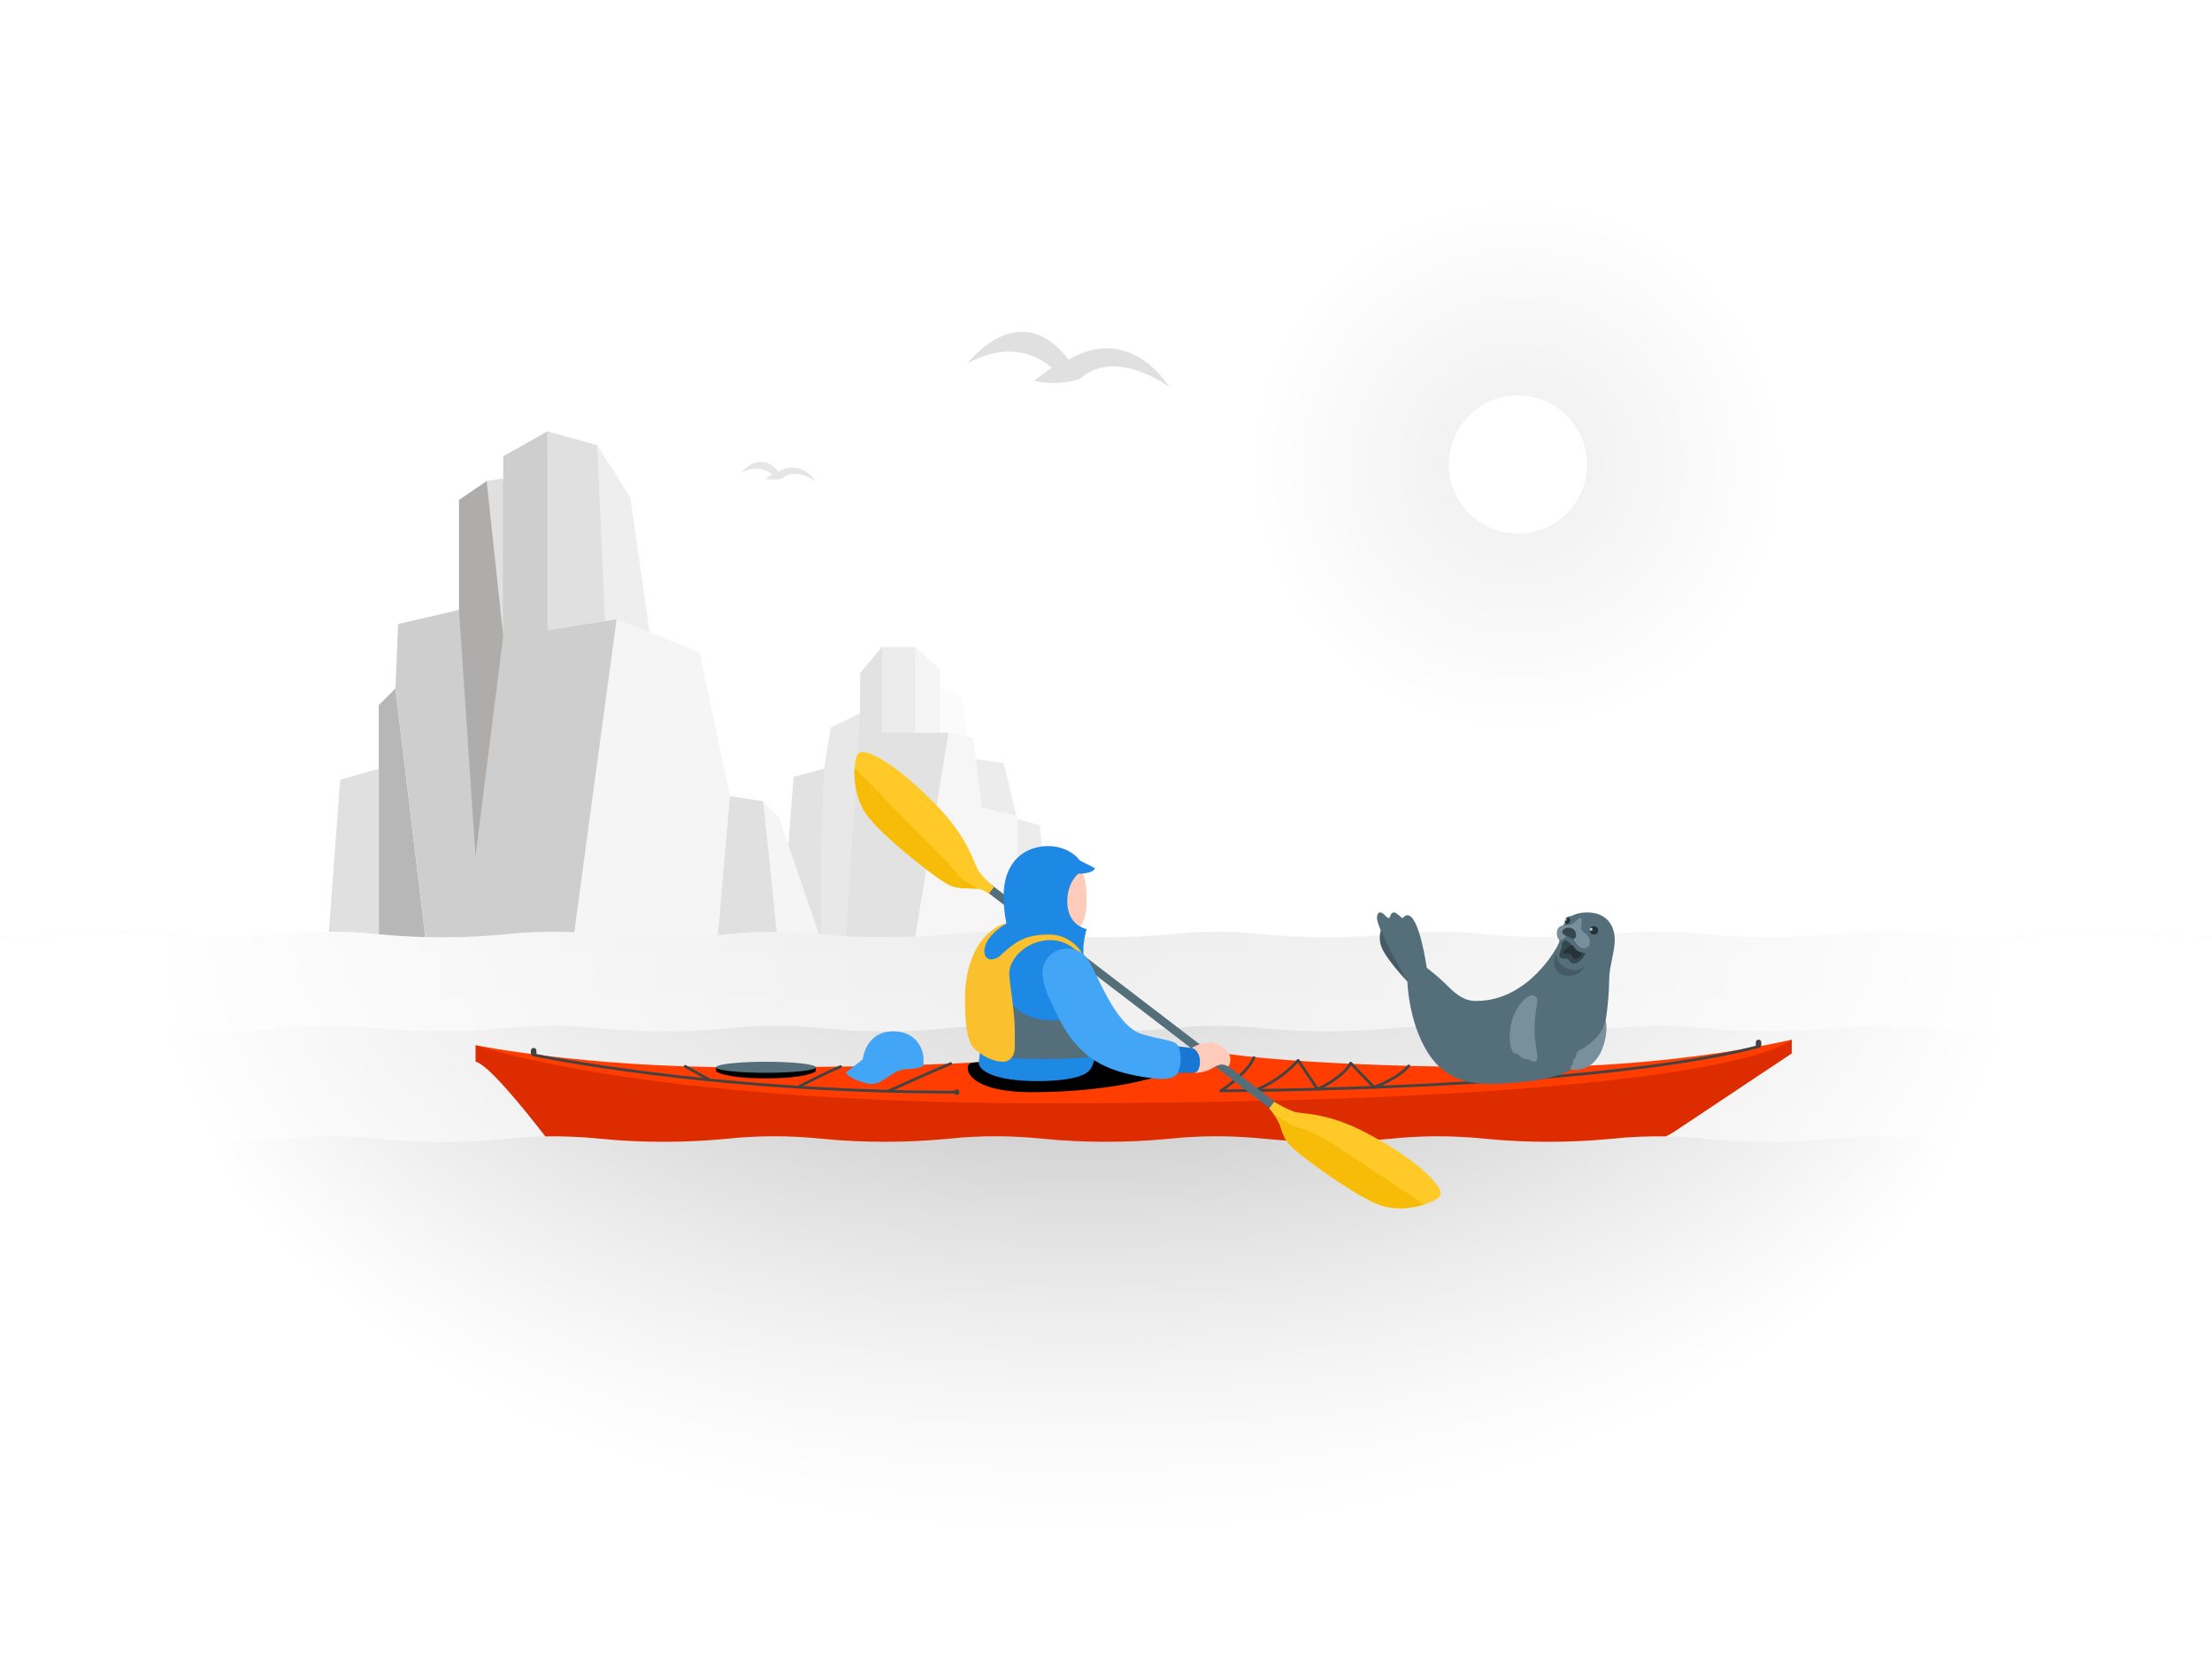 <?xml version="1.0" encoding="iso-8859-1"?>
<!-- Generator: Adobe Illustrator 22.1.0, SVG Export Plug-In . SVG Version: 6.00 Build 0)  -->
<svg version="1.1" id="Layer_1" xmlns="http://www.w3.org/2000/svg" xmlns:xlink="http://www.w3.org/1999/xlink" x="0px" y="0px"
	 viewBox="0 0 800 600" style="enable-background:new 0 0 800 600;" xml:space="preserve">
<rect style="fill:#FFFFFF;" width="800" height="600"/>
<g style="opacity:0.6;">
	<polygon style="fill:#E0E0E0;" points="269,339 274,310 285,307 300,281 300.43,263.1 314,259 311.14,243.41 319,234 331,234 
		335,272 363,276 367.9,296.13 376.05,298.5 380,335.8 380,339 	"/>
	<polygon style="fill:#EEEEEE;" points="331,234 340,242 340,276 331,271 	"/>
	<polygon style="fill:#F8F8F8;" points="340,265 340,249 348,252 350,268 	"/>
	<polygon style="fill:#D9D9D9;" points="289,339 298,278 300.43,263.1 311,258 311,339 	"/>
	<polygon style="fill:#CECECE;" points="285,307 287,281 298,278 297,305 297,339 278,339 	"/>
	<polygon style="fill:#CECECE;" points="311.14,243.41 319,234 319,265 343,265 336,339 306,339 311,259 	"/>
	<polygon style="fill:#F0F0F0;" points="368,339 368,295 355,292 352,267 343,265 331,339 	"/>
</g>
<g>
	<polygon style="fill:#AFACAC;" points="193,349 192,174 176,174 166,180.8 166,220.59 166,349 	"/>
	<polygon style="fill:#B7B7B7;" points="137,357 137,255 143,249 156,357 	"/>
	<polygon style="fill:#E0E0E0;" points="196,232 198,156 216,161 225,232 	"/>
	<polygon style="fill:#EEEEEE;" points="219,229 216,161 228,180 235,229 	"/>
	<polygon style="fill:#CECECE;" points="198,228 198,156 182,165 182,230 166,357 222,357 223,224 	"/>
	<polygon style="fill:#F5F5F5;" points="205,357 223,224 253,235.89 264,287.92 264,357 	"/>
	<polygon style="fill:#CECECE;" points="166,220.59 144,225.69 143,249 156,357 175,357 172,310 	"/>
	<polygon style="fill:#E0E0E0;" points="118,350 123,282 137,278 137,357 	"/>
	<polygon style="fill:#F5F5F5;" points="276,289.78 281.63,295.38 301,352 276,357 	"/>
	<polygon style="fill:#E0E0E0;" points="258,357 264,287.92 276,289.78 283,357 	"/>
	<polygon style="fill:#E0E0E0;" points="176,174 182,173 182,230 	"/>
</g>
<g>
	
		<radialGradient id="SVGID_1_" cx="549.25" cy="-881.75" r="97" gradientTransform="matrix(1 0 0 1 -0.25 1049.75)" gradientUnits="userSpaceOnUse">
		<stop  offset="0" style="stop-color:#EEEEEE"/>
		<stop  offset="1" style="stop-color:#FFFFFF"/>
	</radialGradient>
	<circle style="fill:url(#SVGID_1_);" cx="549" cy="168" r="97"/>
	<circle style="fill:#FFFFFF;" cx="549" cy="168" r="25"/>
</g>
<path style="fill:#E0E0E0;" d="M386.55,130.13C368.48,106.62,350,131.4,350,131.4c18.8-10.4,30.29,1.6,30.29,1.6l-6.29,4.7
	c5.451,1.29,11.149,1.079,16.49-0.61C403.5,125.36,423,140,423,140C406.28,116,386.55,130.13,386.55,130.13z"/>
<g>
	
		<linearGradient id="SVGID_2_" gradientUnits="userSpaceOnUse" x1="400" y1="-713.003" x2="400" y2="-450" gradientTransform="matrix(1 0 0 1 0 1050)">
		<stop  offset="0" style="stop-color:#EEEEEE"/>
		<stop  offset="1" style="stop-color:#FFFFFF"/>
	</linearGradient>
	<path style="fill:url(#SVGID_2_);" d="M800,339c-7.654,0.03-15.305-0.34-22.92-1.11c-11.356-1.19-22.804-1.19-34.16,0
		c-15.244,1.48-30.596,1.48-45.84,0c-11.356-1.19-22.804-1.19-34.16,0c-15.244,1.48-30.596,1.48-45.84,0
		c-11.356-1.19-22.804-1.19-34.16,0c-15.244,1.48-30.596,1.48-45.84,0c-11.356-1.19-22.804-1.19-34.16,0
		c-15.244,1.48-30.596,1.48-45.84,0c-11.356-1.19-22.804-1.19-34.16,0c-15.244,1.48-30.596,1.48-45.84,0
		c-11.356-1.19-22.804-1.19-34.16,0c-15.244,1.48-30.596,1.48-45.84,0c-11.356-1.19-22.804-1.19-34.16,0
		c-15.244,1.48-30.596,1.48-45.84,0c-11.356-1.19-22.804-1.19-34.16,0c-7.615,0.77-15.266,1.14-22.92,1.11
		c-7.654,0.03-15.305-0.34-22.92-1.11c-11.356-1.19-22.804-1.19-34.16,0c-7.615,0.77-15.266,1.14-22.92,1.11
		c-7.654,0.03-15.305-0.34-22.92-1.11c-11.356-1.19-22.804-1.19-34.16,0C15.305,338.66,7.654,339.03,0,339v261h800V339z"/>
	
		<linearGradient id="SVGID_3_" gradientUnits="userSpaceOnUse" x1="400" y1="-679.003" x2="400" y2="-450" gradientTransform="matrix(1 0 0 1 0 1050)">
		<stop  offset="0" style="stop-color:#DEDEDE"/>
		<stop  offset="1" style="stop-color:#FFFFFF"/>
	</linearGradient>
	<path style="fill:url(#SVGID_3_);" d="M800,373c-7.654,0.03-15.305-0.34-22.92-1.11c-11.356-1.19-22.804-1.19-34.16,0
		c-15.244,1.48-30.596,1.48-45.84,0c-11.356-1.19-22.804-1.19-34.16,0c-15.244,1.48-30.596,1.48-45.84,0
		c-11.356-1.19-22.804-1.19-34.16,0c-15.244,1.48-30.596,1.48-45.84,0c-11.356-1.19-22.804-1.19-34.16,0
		c-15.244,1.48-30.596,1.48-45.84,0c-11.356-1.19-22.804-1.19-34.16,0c-15.244,1.48-30.596,1.48-45.84,0
		c-11.356-1.19-22.804-1.19-34.16,0c-15.244,1.48-30.596,1.48-45.84,0c-11.356-1.19-22.804-1.19-34.16,0
		c-15.244,1.48-30.596,1.48-45.84,0c-11.356-1.19-22.804-1.19-34.16,0c-7.615,0.77-15.266,1.14-22.92,1.11
		c-7.654,0.03-15.305-0.34-22.92-1.11c-11.356-1.19-22.804-1.19-34.16,0c-7.615,0.77-15.266,1.14-22.92,1.11
		c-7.654,0.03-15.305-0.34-22.92-1.11c-11.356-1.19-22.804-1.19-34.16,0C15.305,372.66,7.654,373.03,0,373v227h800V373z"/>
	
		<linearGradient id="SVGID_4_" gradientUnits="userSpaceOnUse" x1="400" y1="-639.003" x2="400" y2="-450" gradientTransform="matrix(1 0 0 1 0 1050)">
		<stop  offset="0" style="stop-color:#C7C7C7"/>
		<stop  offset="1" style="stop-color:#FFFFFF"/>
	</linearGradient>
	<path style="fill:url(#SVGID_4_);" d="M800,413c-7.654,0.03-15.305-0.34-22.92-1.11c-11.356-1.19-22.804-1.19-34.16,0
		c-15.244,1.48-30.596,1.48-45.84,0c-11.356-1.19-22.804-1.19-34.16,0c-15.244,1.48-30.596,1.48-45.84,0
		c-11.356-1.19-22.804-1.19-34.16,0c-15.244,1.48-30.596,1.48-45.84,0c-11.356-1.19-22.804-1.19-34.16,0
		c-15.244,1.48-30.596,1.48-45.84,0c-11.356-1.19-22.804-1.19-34.16,0c-15.244,1.48-30.596,1.48-45.84,0
		c-11.356-1.19-22.804-1.19-34.16,0c-15.244,1.48-30.596,1.48-45.84,0c-11.356-1.19-22.804-1.19-34.16,0
		c-15.244,1.48-30.596,1.48-45.84,0c-11.356-1.19-22.804-1.19-34.16,0c-7.615,0.77-15.266,1.14-22.92,1.11
		c-7.654,0.03-15.305-0.34-22.92-1.11c-11.356-1.19-22.804-1.19-34.16,0c-7.615,0.77-15.266,1.14-22.92,1.11
		c-7.654,0.03-15.305-0.34-22.92-1.11c-11.356-1.19-22.804-1.19-34.16,0C15.305,412.66,7.654,413.03,0,413v187h800V413z"/>
	
		<radialGradient id="SVGID_5_" cx="392" cy="-1128.808" r="338" gradientTransform="matrix(1 0 0 0.65 0 1072.26)" gradientUnits="userSpaceOnUse">
		<stop  offset="0" style="stop-color:#FFFFFF;stop-opacity:0"/>
		<stop  offset="0.09" style="stop-color:#FFFFFF;stop-opacity:0.03"/>
		<stop  offset="0.22" style="stop-color:#FFFFFF;stop-opacity:0.12"/>
		<stop  offset="0.38" style="stop-color:#FFFFFF;stop-opacity:0.26"/>
		<stop  offset="0.57" style="stop-color:#FFFFFF;stop-opacity:0.45"/>
		<stop  offset="0.78" style="stop-color:#FFFFFF;stop-opacity:0.7"/>
		<stop  offset="1" style="stop-color:#FFFFFF"/>
	</radialGradient>
	<path style="fill:url(#SVGID_5_);" d="M800,339c-7.654,0.03-15.305-0.34-22.92-1.11c-11.356-1.19-22.804-1.19-34.16,0
		c-15.244,1.48-30.596,1.48-45.84,0c-11.356-1.19-22.804-1.19-34.16,0c-15.244,1.48-30.596,1.48-45.84,0
		c-11.356-1.19-22.804-1.19-34.16,0c-15.244,1.48-30.596,1.48-45.84,0c-11.356-1.19-22.804-1.19-34.16,0
		c-15.244,1.48-30.596,1.48-45.84,0c-11.356-1.19-22.804-1.19-34.16,0c-15.244,1.48-30.596,1.48-45.84,0
		c-11.356-1.19-22.804-1.19-34.16,0c-15.244,1.48-30.596,1.48-45.84,0c-11.356-1.19-22.804-1.19-34.16,0
		c-15.244,1.48-30.596,1.48-45.84,0c-11.356-1.19-22.804-1.19-34.16,0c-7.615,0.77-15.266,1.14-22.92,1.11
		c-7.654,0.03-15.305-0.34-22.92-1.11c-11.356-1.19-22.804-1.19-34.16,0c-7.615,0.77-15.266,1.14-22.92,1.11
		c-7.654,0.03-15.305-0.34-22.92-1.11c-11.356-1.19-22.804-1.19-34.16,0C15.305,338.66,7.654,339.03,0,339v261h800V339z"/>
</g>
<path style="opacity:0.8;fill:#E0E0E0;enable-background:new    ;" d="M281.51,170.54c-6.68-8.22-13.52,0.45-13.52,0.45
	c7-3.64,11.21,0.55,11.21,0.55l-2.33,1.65c2.026,0.463,4.137,0.397,6.13-0.19c4.81-4.11,12,1,12,1
	C288.81,165.61,281.51,170.54,281.51,170.54z"/>
<g>
	<g>
		<path style="fill:#FF3D00;" d="M648,376v4l-46.07,26.1l-379.46,3.3L172,378c0,0,39,8,96,8c63,0,88-2,88-2l87-3c0,0,29,5,108,5
			C607,386,648,376,648,376z"/>
		<path style="fill:none;stroke:#424242;stroke-linecap:round;stroke-linejoin:round;" d="M636,378.5
			c-60.75,15.75-194.5,16-194.5,16s9.38-5.87,12-12"/>
		<path style="fill:none;stroke:#424242;stroke-linecap:round;stroke-linejoin:round;" d="M509.5,385.5
			c-4.06,4.69-12.56,7.74-12.56,7.74l-8.44-8.74c-2.75,5.25-12,9.41-12,9.41l-7-10.41c-4.337,4.77-9.703,8.49-15.69,10.88"/>
		<path style="fill:#DD2C00;" d="M197.23,411c6.628-0.122,13.257,0.162,19.85,0.85c15.244,1.48,30.596,1.48,45.84,0
			c11.356-1.19,22.804-1.19,34.16,0c15.244,1.48,30.596,1.48,45.84,0c11.356-1.19,22.804-1.19,34.16,0
			c15.244,1.48,30.596,1.48,45.84,0c11.356-1.19,22.804-1.19,34.16,0c15.244,1.48,30.596,1.48,45.84,0
			c11.356-1.19,22.804-1.19,34.16,0c15.244,1.48,30.596,1.48,45.84,0c6.484-0.677,13.002-0.964,19.52-0.86
			c1.043-0.469,2.046-1.02,3-1.65L648,381v-5c0,0-21,23-270,23c-147,0-206-21-206-21v6C176.48,384.75,190.45,402.24,197.23,411z"/>
		<path style="fill:#424242;" d="M193,379L193,379c0.552,0,1,0.448,1,1v1c0,0.552-0.448,1-1,1l0,0c-0.552,0-1-0.448-1-1v-1
			C192,379.448,192.448,379,193,379z"/>
		<path style="fill:#424242;" d="M346,396L346,396c-0.552,0-1-0.448-1-1l0,0c0-0.552,0.448-1,1-1l0,0c0.552,0,1,0.448,1,1l0,0
			C347,395.552,346.552,396,346,396z"/>
		<path style="fill:#424242;" d="M636,376L636,376c0.552,0,1,0.448,1,1v1c0,0.552-0.448,1-1,1l0,0c-0.552,0-1-0.448-1-1v-1
			C635,376.448,635.448,376,636,376z"/>
		<path style="fill:none;stroke:#424242;stroke-linecap:round;stroke-linejoin:round;" d="M321.5,394.5c0,0,18.21-8.2,22.33-9.83"/>
		<path style="fill:none;stroke:#424242;stroke-linecap:round;stroke-linejoin:round;" d="M288.5,393.18c0,0,11.38-5.8,15.5-7.42"/>
		
			<line style="fill:none;stroke:#424242;stroke-linecap:round;stroke-linejoin:round;" x1="256.5" y1="390.5" x2="247.83" y2="385.68"/>
		<path style="fill:none;stroke:#424242;stroke-linecap:round;stroke-miterlimit:10;" d="M193,381.5c0,0,63,13.5,153,13.5"/>
	</g>
	<g>
		<path d="M295,387.5c0,0-3,2.5-18,2.5s-18-2.5-18-2.5V386h36V387.5z"/>
		<ellipse style="fill:#546E7A;" cx="277" cy="386" rx="18" ry="2"/>
	</g>
	<g>
		<path style="fill:#FFCCBC;" d="M382,315h9c0,0,2,1,2,11s-5,11-5,11h-6V315z"/>
		<path d="M353,384.2l4.25-0.2c0,0,16.76-0.71,20.75-1c41-3,45-3,45-3l13,1c-9,8-33,14-63,14c-17.3,0-23-5.13-23-8.62
			C350,384.47,351.17,384.33,353,384.2z"/>
		
			<rect x="408.52" y="294.047" transform="matrix(0.608 -0.794 0.794 0.608 -126.269 467.09)" style="fill:#546E7A;" width="3" height="134.814"/>
		<path style="fill:#FFCCBC;" d="M438,377c2,0,7,2.88,7,6c0,2.13-0.87,2.75-0.87,2.75c-0.611-0.473-1.358-0.736-2.13-0.75
			c-3,0-4,3-10,3l-1-9C433.113,377.72,435.53,377.03,438,377z"/>
		<path style="fill:#1E88E5;" d="M396,314l-5.46-2.79c0,0-3.54-5.21-11.54-5.21c-7.76,0-16,5-16,18c-0.038,3.36,0.298,6.714,1,10
			c0,0-9,2.63-9,12c0,12,0,31.63-1,38.14c-0.39,2.68,5,6.86,21,6.86c9.47,0,15.31-1.21,18-3c3-2,3-7,3-7v-6c0,0-1.28-15.38-4-29
			c-0.81-4,1-10,1-10s-7-1.15-7-10c0-7,4-10,4-10S395.33,316.05,396,314z"/>
		<path style="fill:#546E7A;" d="M366,363c0,0,4,6,14,6s12-4,12-4l4,17c0,0-5.5,1-18,1c-6.923,0.042-13.843-0.292-20.73-1L366,363z"
			/>
		<path style="fill:#1976D2;" d="M422,378c0,0,8,0.92,9,1s3,1.75,3,5c0,2.13-0.87,4-2,4h-10V378z"/>
		<path style="fill:#FBC02D;" d="M379,338c-9,0-12.5,3.38-16.87,7.25c-0.931,1.04-2.236,1.67-3.63,1.75c-1.12,0-2.5-0.72-2.5-3
			c0-5.62,8-10,8-10c-2,0-7.83,3-11.12,9.57c0,0-3.88,6.43-3.88,17.43c0,7.65,0.5,14.47,2.76,17.63C352.1,379.09,357,384,363,384
			c2,0,4-2,4-5v-7c0-6-2-17-2-20c0-5,6-12,15-12c6.17,0,10.37,4.8,10.37,4.8L392,346C389.67,340.961,384.548,337.809,379,338z"/>
		<path style="fill:#42A5F5;" d="M417,390c-17-2.12-24-7-30-15c-3.67-4.9-5-9-8-15c-1.037-2.428-1.711-4.996-2-7.62
			c-0.208-4.966,3.649-9.161,8.615-9.369c2.962-0.124,5.795,1.218,7.575,3.589C396.53,351,403,371,413,374
			c7.9,2.37,11.63,2,13.13,4.25c1.209,3.146,1.162,6.637-0.13,9.75C426,388,425,391,417,390z"/>
	</g>
	<path style="fill:#42A5F5;" d="M312,383.17c0,0,1-10.17,11-10.17s11,8.83,11,9.4v3.07c0,0-0.58,0.57-3.28,1s-4.64-0.19-7.92,1.91
		s-5,3.65-7.34,3.65s-7.13-1.5-9.3-3.61c-0.198-0.199-0.198-0.521,0-0.72l0,0L312,383.17z"/>
	<g>
		<path style="fill:#FFCA28;" d="M460.826,398.515c2.298,1.33,4.678,2.576,7.154,3.535c2.997,1,11.987,0,26.97,8.1
			s20.377,13.599,21.976,15.199c1.998,2,5.993,6.08,2.997,8.1c-2.997,2.02-11.218,4.82-19.079,2.92s-25.861-15.069-30.856-19.129
			c-4.994-4.06-5.374-5.23-6.992-10.129c-0.945-2.298-2.298-4.406-3.996-6.22L460.826,398.515z"/>
		<path style="fill:#F7BC07;" d="M468.619,407.5c-2.697-0.93-7.242-4.15-8.091-4.77c1.041,1.324,1.87,2.801,2.457,4.38
			c1.618,4.9,1.998,6.08,6.992,10.129c4.994,4.05,22.975,17.229,30.796,19.129c4.744,1.021,9.675,0.759,14.284-0.76
			c-9.709-6.5-29.967-19.999-34.452-22.729C476.889,410.52,472.852,408.708,468.619,407.5z"/>
	</g>
	<g>
		<path style="fill:#FFCA28;" d="M354,315.077c-1.81-2.608-3.39-11.58-15.259-23.78s-18.578-15.877-20.528-16.986
			c-2.47-1.369-7.419-4.087-8.479-0.619c-1.06,3.467-1.36,12.22,2.65,19.284s21.498,20.733,26.728,24.41s6.449,3.727,11.519,3.907
			c1,0,1.94,0.16,2.81,0.16c1.75,0,4.167,1.755,4.167,1.755l1.85-2.362C357.442,319.126,355.628,317.166,354,315.077z"/>
		<path style="fill:#F7BC07;" d="M346.501,316.386c-1.37-2.128-7.869-8.493-7.869-8.493l-29.536-30.115
			c-0.358,5.299,0.747,10.562,3.248,15.248c4,7.064,21.498,20.733,26.728,24.41s6.449,3.727,11.519,3.907c1,0,1.98,0.11,2.85,0.11
			C352.101,319.953,347.881,318.504,346.501,316.386z"/>
	</g>
</g>
<g>
	<path style="fill:#455A64;" d="M500.154,334.68l10.446,17.84l-1.595,2.48c0,0-8.373-8.76-9.579-13.11
		C498.667,339.489,498.93,336.88,500.154,334.68z"/>
	<path style="fill:#546E7A;" d="M584,339.88c0-4-2-9.88-10-9.88c-3.87,0-5.5,1.38-6.12,1.38c-0.88,0-1.89,0.42-1.91,2.07
		c0,0.55-1,1.55-1,1.55l-1,4.25c0.012,0.498-0.012,0.996-0.07,1.49C563.66,342.05,553,362,534,362c-2,0-5,0-10-5
		c-2.517-2.499-5.189-4.837-8-7c0,0-2.62-19-7-19c-1.12,0-1.26,1-1.75,1s-2.14-2-3-2c-1.62,0-1.25,2-2,2c-0.94,0-1.75-2-3.12-2
		c-0.95,0-1.13,1.31-1.13,2c0,4,11,23,11,23s0.39,16.71,9,28c2.999,3.927,7.221,6.742,12,8c5.38,1.5,12,1.06,18.88,0.5
		c21.5-1.75,28.84-8.77,31.85-22.49c0.778-5.007,1.202-10.063,1.27-15.13C582,349.83,584,344.13,584,339.88z"/>
	<path style="fill:#263238;" d="M566.75,334.13c0.5,0,0.84-0.49,1-0.75c0.31-0.67,0-1.38-0.62-1.38c-1.1,0-1.13,1.2-1.13,1.2
		S565.88,334.13,566.75,334.13z"/>
	<path style="fill:#78909C;" d="M572.05,336.35c0.23,0.63,1.45,1.15,2.2,2.15c0.464,0.616,0.725,1.36,0.75,2.13
		c0.116,1.187-0.752,2.244-1.94,2.36l0,0h-0.31c-0.452-0.019-0.893-0.142-1.29-0.36c-1.097-0.818-1.9-1.969-2.29-3.28l-2.76-0.95
		c0,0-0.78,1.59-2,1.59c-0.88,0-1.37-1.21-1.38-2.37c-0.018-0.524,0.078-1.046,0.28-1.53c0.47-0.984,1.518-1.557,2.6-1.42
		c0.854,0.033,1.706-0.113,2.5-0.43c1.43-0.75,2.49-2.25,3.25-2.25S571.62,335.18,572.05,336.35z"/>
	<path style="fill:#37474F;" d="M567.25,335.5c-0.864-0.059-1.687,0.38-2.12,1.13c-0.17,0.4-0.4,1.09,1.11,1.73s2,1.14,2.64,1.14
		s1.12-0.25,1.12-1.25c0.074-1.444-1.036-2.675-2.48-2.75L567.25,335.5z"/>
	<path style="fill:#37474F;" d="M564.69,341.23c0.411-0.192,0.758-0.497,1-0.88c0.27-0.47,0.57-0.32,0.72-0.22
		c0.733,0.452,1.405,0.997,2,1.62c0.79,1,0.5,3.5,4,2.88c0.371,0.08,0.75,0.12,1.13,0.12c-0.447,0.878-1.024,1.683-1.71,2.39
		c-0.82,0.67-1.54,1.49-3.07,1.24s-1-2.06-2.91-1.71c-0.82,0.15-2.16-0.36-1.91-1.44S565.38,342.29,564.69,341.23z"/>
	<path style="fill:#263238;" d="M568.08,342c-0.732,0.457-1.418,0.983-2.05,1.57c-0.59,0.65-1.19,1.51-0.42,1.36
		c0.573-0.209,1.194-0.251,1.79-0.12c0.473,0.12,0.879,0.422,1.13,0.84c0.2,0.36,0.61,1.54,1.63,1.18s2.34-2.24,2.34-2.24
		s-2.09-0.34-2.75-1.38c-0.338-0.561-0.76-1.066-1.25-1.5L568.08,342z"/>
	<path style="fill:#78909C;" d="M554,360c1.5,0,2,0.75,2,2s-1,4.13-1,11c0,3.79,1,7.63,1,9.38c0,0.62-0.25,1.62-1.25,1.62
		c-1.25,0-1.25-1-3.25-1c-1.5,0-2-2-3.5-2s-2-3.91-2-6C546,366,551.63,360,554,360z"/>
	<path style="fill:#78909C;" d="M573.25,378.75c5.38-3.75,6.57-6.65,7.48-9.75c0.209,0.901,0.3,1.825,0.27,2.75
		c0,4.25-2.12,15.25-11.7,15.25c-0.69,0-1.3-0.12-1.3-0.62c0-1.13,1-1.13,1-2.5c0-1.13,1-1.16,1-2
		C570,379.88,572,379.61,573.25,378.75z"/>
	<circle style="fill:#263238;" cx="576.5" cy="336.5" r="1.5"/>
	<path style="fill:#455A64;stroke:#546E7A;stroke-width:0.1;stroke-miterlimit:10;" d="M573,349.4c0,0-1.4,2.2-5.7,1
		c-2.483-0.668-4.265-2.844-4.43-5.41c-0.57,0.945-0.871,2.027-0.87,3.13c0,3.62,3.25,4.87,5.13,4.87
		C569.6,353,572.38,351.88,573,349.4z"/>
	<circle style="fill:#CFD8DC;" cx="575.46" cy="336.11" r="0.48"/>
	<circle style="fill:#CFD8DC;" cx="566.35" cy="332.69" r="0.31"/>
</g>
</svg>
